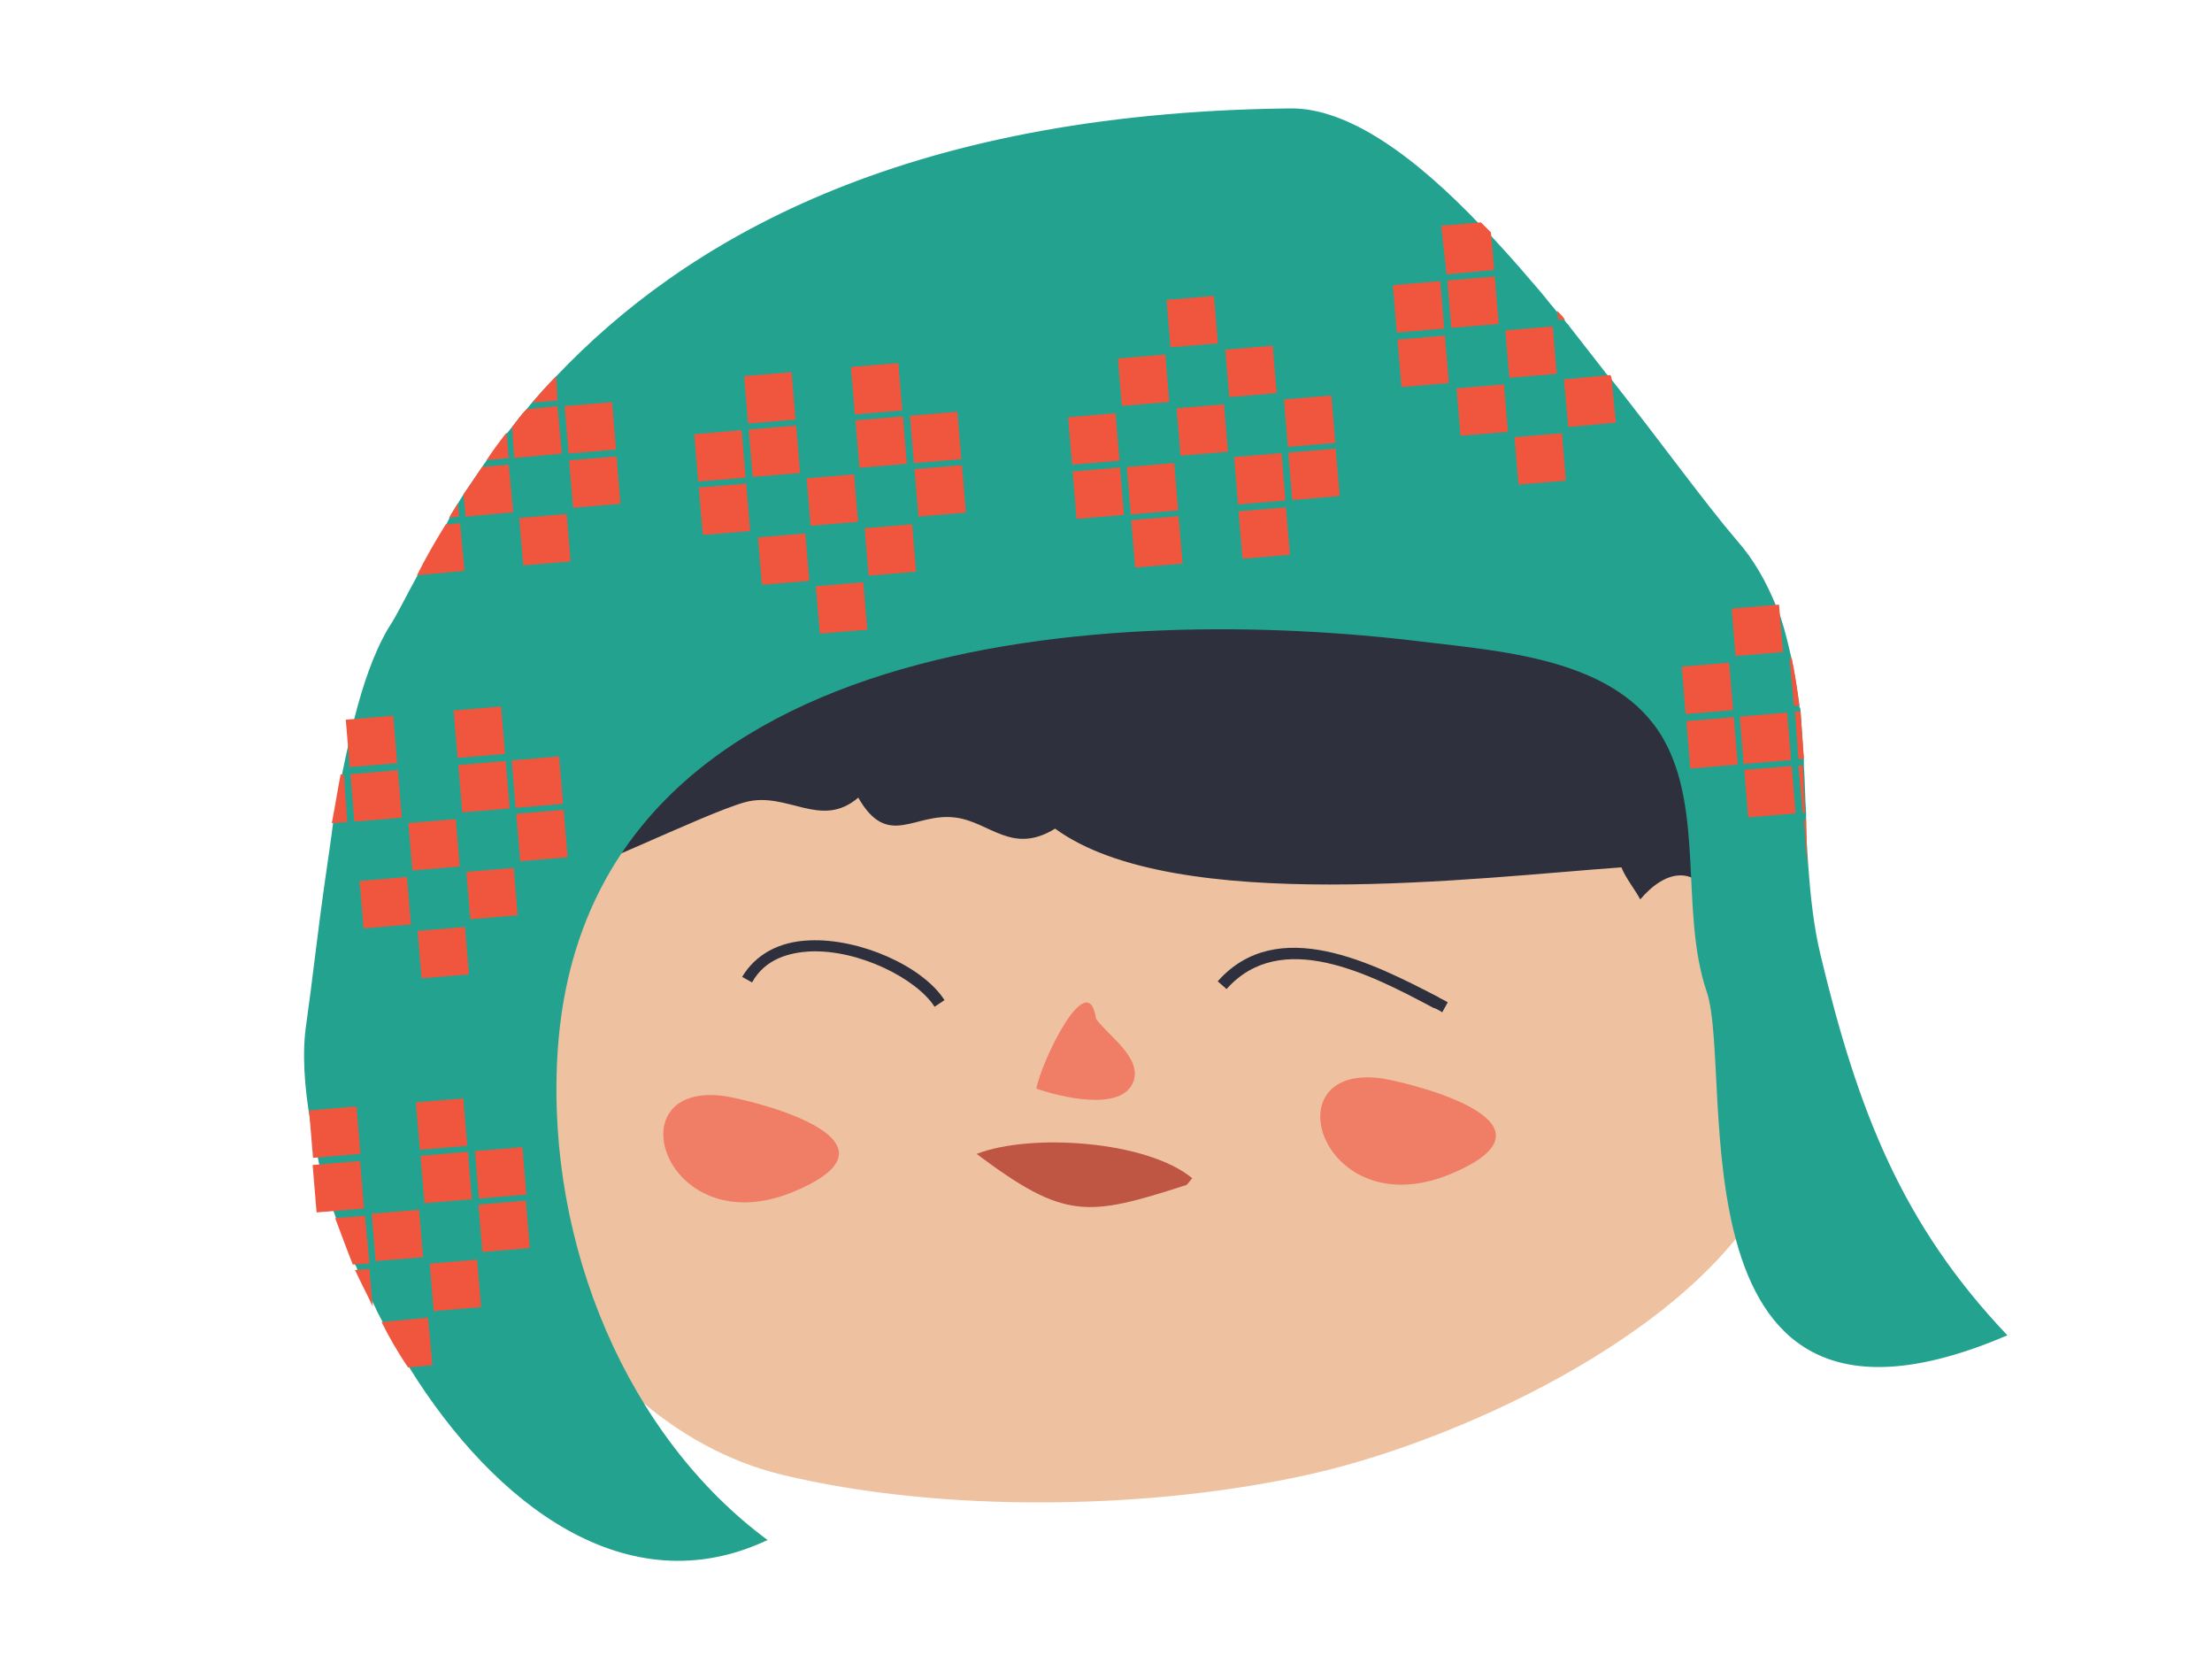 <?xml version="1.0" encoding="utf-8"?>
<!-- Generator: Adobe Illustrator 17.1.0, SVG Export Plug-In . SVG Version: 6.00 Build 0)  -->
<!DOCTYPE svg PUBLIC "-//W3C//DTD SVG 1.1//EN" "http://www.w3.org/Graphics/SVG/1.1/DTD/svg11.dtd">
<svg version="1.1" id="Layer_1" xmlns="http://www.w3.org/2000/svg" xmlns:xlink="http://www.w3.org/1999/xlink" x="0px" y="0px"
	 viewBox="0 0 200 151" enable-background="new 0 0 200 151" xml:space="preserve">
<path fill="#EEC2A1" d="M87.4,61.6c19,1.3,40-7.2,57.3,3.8c11.9,7.5,22,26.4,15.9,40.7c-5.9,13.6-27.9,23.9-41.9,27.1
	c-14.5,3.3-33.5,3.6-48,0.1c-19.8-4.8-32.3-31-26.3-49.6c9.9-30.6,43.9-22.4,69-27.3L87.4,61.6z"/>
<path fill="#2E313D" d="M59.6,62.1c-3.7,2.8-12.4,13.1-12,18.1c3.9-0.5,15.8-6.6,19.8-7.7c3.8-1,6.8,2.5,10.2-0.4
	c2.7,4.7,5.1,1.3,8.8,1.8c3.1,0.4,5.1,3.4,9,1c10.8,7.9,38.4,4.4,51.2,3.5c0.4,1,1.3,2.1,1.7,2.9c2.3-2.7,5-3.2,6.8,0.3
	c0.6-0.4,0.5-1.6,0.6-2.3c1,0.8,3.1,1.4,4.2,2c0.8-8.1,1.7-16.1-4.5-22c-8.3-8-22.1-8.4-32.9-7.9C102.8,52.3,75,55,58.1,66.5
	L59.6,62.1z"/>
<path fill="#23A38F" d="M69.4,139.2c-12.6-9.3-20-26.6-19-43.8c2.2-38.6,50.6-40.8,78.2-37.4c7.5,0.9,17.7,1.6,21.8,8.8
	c3.7,6.5,1.5,15.7,3.9,22.8c2.6,7.5-3.9,44.4,27.2,31.1c-9.5-10-13.5-20.2-16.9-34.4c-0.6-2.5-0.9-5.2-1.1-8l0,0
	c-0.1-1.4-0.2-2.9-0.2-4.3c0-0.2,0-0.4,0-0.5c-0.1-1.4-0.1-2.9-0.2-4.3c0-0.2,0-0.4,0-0.5c-0.1-1.5-0.2-2.9-0.3-4.3
	c0-0.2,0-0.4-0.1-0.5c-0.2-1.5-0.4-2.9-0.7-4.3c-0.3-1.3-0.6-2.6-1-3.8l0,0c-0.1-0.3-0.2-0.7-0.4-1c-0.9-2.2-2-4.2-3.6-6
	c-2.9-3.4-6.8-8.8-11.3-14.5l0,0c-0.1-0.1-0.1-0.1-0.2-0.2l0,0c-0.1-0.2-0.3-0.3-0.4-0.5c-1.1-1.4-2.1-2.7-3.2-4.1
	c-0.1-0.2-0.3-0.3-0.4-0.5c-0.2-0.3-0.4-0.5-0.7-0.8c-0.2-0.2-0.4-0.5-0.6-0.7l0,0c-0.7-0.9-1.4-1.7-2.1-2.5
	c-1.1-1.3-2.2-2.5-3.3-3.7c-0.3-0.3-0.6-0.6-0.9-0.9c-5.9-6.2-12-10.7-17.3-10.6C81.2,10.2,61.7,22,50.3,34l0,0
	c-0.8,0.8-1.5,1.6-2.2,2.4c-0.2,0.2-0.3,0.4-0.5,0.6c-0.5,0.5-0.9,1.1-1.3,1.6c-0.2,0.2-0.3,0.4-0.5,0.6l0,0
	c-0.6,0.8-1.2,1.6-1.8,2.4c-0.1,0.2-0.3,0.4-0.4,0.6l-1.7,2.5c-0.2,0.3-0.3,0.5-0.5,0.8c-0.3,0.5-0.6,0.9-0.8,1.4
	c-0.1,0.2-0.2,0.4-0.3,0.6c-1,1.6-1.8,3.2-2.6,4.6c-1,1.8-1.8,3.5-2.6,4.7c-1.3,2.2-2.3,5.1-3.1,8.3c-0.2,0.7-0.4,1.5-0.5,2.2l0,0
	c-0.2,0.9-0.4,1.8-0.6,2.8c-0.3,1.5-0.6,2.9-0.8,4.4c0,0.2-0.7,5-0.7,5c-0.7,4.9-1.2,9.5-1.7,13c-0.4,2.6-0.2,5.7,0.4,9.1
	c0.2,1.1,0.4,2.2,0.7,3.3c0,0.2,0.1,0.4,0.1,0.5c0.4,1.4,0.8,2.8,1.3,4.2c0.1,0.2,0.1,0.4,0.2,0.5c0.5,1.4,1,2.8,1.7,4.2
	c0.1,0.2,0.2,0.3,0.2,0.5c0.5,1.1,1,2.2,1.6,3.3c0.2,0.5,0.5,1,0.7,1.4c0.8,1.4,1.6,2.8,2.4,4.1l0,0C44.7,136,56.7,145.2,69.4,139.2
	z"/>
<g>
	<g>
		<g>
			<g>
				<path fill="#2E313D" d="M130.4,91.5l0.5-0.9c-0.3-0.2-0.6-0.3-0.9-0.5c-5.8-3-14.5-7.5-19.9-1.4l0.8,0.7
					c4.9-5.5,12.9-1.4,18.7,1.7C129.7,91.1,130.1,91.3,130.4,91.5z"/>
			</g>
		</g>
		<g>
			<g>
				<path fill="#2E313D" d="M85.4,90.4c-2-3.1-7.7-5.6-12.2-5.4c-2.8,0.1-4.9,1.3-6.1,3.3l0.9,0.5c1.2-2.2,3.5-2.7,5.2-2.8
					c4.5-0.2,9.7,2.5,11.3,5L85.4,90.4z"/>
			</g>
		</g>
	</g>
	<path fill="#BF5644" d="M107.8,106.5c-4.1-3.4-14.6-4.1-19.5-2.2c8,6,10,5.7,19,2.8L107.8,106.5z"/>
	<path fill="#F07D65" d="M71.8,107.7c-11.7,4.9-16.5-10.2-6.1-8.6C69,99.7,82.5,103.2,71.8,107.7z"/>
	<path fill="#F07D65" d="M131.2,106.1c-11.7,4.9-16.5-10.2-6.1-8.6C128.4,98.1,141.9,101.6,131.2,106.1z"/>
	<path fill="#F07D65" d="M99.1,92.1c1.2,1.6,4.1,3.5,3.4,5.6c-1,2.9-6.8,1.4-8.8,0.7C94.2,95.8,98.4,87.2,99.1,92.1z"/>
</g>
<g>
	<g>
		<g>
			<g>
				<path fill="#F0563D" d="M140.9,28.9l0.6,0c-0.2-0.3-0.4-0.5-0.7-0.8L140.9,28.9z"/>
			</g>
			<g>
				
					<rect x="131" y="25.2" transform="matrix(-0.997 8.345153e-02 -8.345153e-02 -0.997 268.217 43.47)" fill="#F0563D" width="4.3" height="4.3"/>
			</g>
			<g>
				
					<rect x="126.2" y="25.6" transform="matrix(-0.997 8.355987e-02 -8.355987e-02 -0.997 258.541 44.676)" fill="#F0563D" width="4.3" height="4.3"/>
			</g>
			<g>
				
					<rect x="136.3" y="29.6" transform="matrix(-0.997 8.356011e-02 -8.356011e-02 -0.997 279.118 51.912)" fill="#F0563D" width="4.3" height="4.3"/>
			</g>
			<g>
				
					<rect x="126.6" y="30.4" transform="matrix(-0.997 8.345367e-02 -8.345367e-02 -0.997 259.76 54.368)" fill="#F0563D" width="4.3" height="4.3"/>
			</g>
			<g>
				<polygon fill="#F0563D" points="145.6,33.9 145.6,33.9 141.4,34.3 141.8,38.6 146.1,38.2 145.7,34.1 145.7,34.1 				"/>
			</g>
			<g>
				
					<rect x="131.8" y="34.9" transform="matrix(-0.997 8.345391e-02 -8.345391e-02 -0.997 270.659 62.826)" fill="#F0563D" width="4.3" height="4.3"/>
			</g>
			<g>
				
					<rect x="137.1" y="39.4" transform="matrix(-0.997 8.349714e-02 -8.349714e-02 -0.997 281.559 71.277)" fill="#F0563D" width="4.3" height="4.3"/>
			</g>
			<g>
				<path fill="#F0563D" d="M130.8,24.8l4.3-0.4l-0.3-3.4c-0.3-0.3-0.6-0.6-0.9-0.9l-3.6,0.3L130.8,24.8z"/>
			</g>
		</g>
	</g>
	<g>
		<g>
			<g>
				
					<rect x="97.1" y="42.4" transform="matrix(0.997 -8.366448e-02 8.366448e-02 0.997 -3.377 8.465)" fill="#F0563D" width="4.3" height="4.3"/>
			</g>
			<g>
				
					<rect x="102" y="42" transform="matrix(0.997 -8.349898e-02 8.349898e-02 0.997 -3.32 8.852)" fill="#F0563D" width="4.3" height="4.3"/>
			</g>
			<g>
				
					<rect x="111.7" y="41.1" transform="matrix(0.997 -8.362808e-02 8.362808e-02 0.997 -3.222 9.677)" fill="#F0563D" width="4.3" height="4.3"/>
			</g>
			<g>
				
					<rect x="116.6" y="40.7" transform="matrix(0.997 -8.366087e-02 8.366087e-02 0.997 -3.172 10.086)" fill="#F0563D" width="4.3" height="4.3"/>
			</g>
			<g>
				
					<rect x="96.7" y="37.5" transform="matrix(0.997 -8.361022e-02 8.361022e-02 0.997 -2.97 8.408)" fill="#F0563D" width="4.3" height="4.3"/>
			</g>
			<g>
				
					<rect x="106.5" y="36.7" transform="matrix(0.997 -8.360784e-02 8.360784e-02 0.997 -2.868 9.218)" fill="#F0563D" width="4.3" height="4.3"/>
			</g>
			<g>
				
					<rect x="116.2" y="35.9" transform="matrix(0.997 -8.371969e-02 8.371969e-02 0.997 -2.768 10.042)" fill="#F0563D" width="4.3" height="4.3"/>
			</g>
			<g>
				
					<rect x="101.2" y="32.2" transform="matrix(0.997 -8.356051e-02 8.356051e-02 0.997 -2.512 8.757)" fill="#F0563D" width="4.3" height="4.3"/>
			</g>
			<g>
				
					<rect x="110.9" y="31.4" transform="matrix(0.997 -8.371741e-02 8.371741e-02 0.997 -2.414 9.585)" fill="#F0563D" width="4.3" height="4.3"/>
			</g>
			<g>
				
					<rect x="105.6" y="26.9" transform="matrix(0.997 -8.356233e-02 8.356233e-02 0.997 -2.056 9.111)" fill="#F0563D" width="4.3" height="4.3"/>
			</g>
			<g>
				
					<rect x="102.4" y="46.8" transform="matrix(0.997 -8.366640e-02 8.366640e-02 0.997 -3.732 8.922)" fill="#F0563D" width="4.3" height="4.3"/>
			</g>
			<g>
				
					<rect x="112.1" y="46" transform="matrix(0.997 -8.378078e-02 8.378078e-02 0.997 -3.634 9.746)" fill="#F0563D" width="4.3" height="4.3"/>
			</g>
		</g>
	</g>
	<g>
		<g>
			<g>
				
					<rect x="82.4" y="37.4" transform="matrix(-0.997 8.367225e-02 -8.367225e-02 -0.997 172.201 71.896)" fill="#F0563D" width="4.3" height="4.3"/>
			</g>
			<g>
				
					<rect x="77.6" y="37.8" transform="matrix(-0.997 8.373830e-02 -8.373830e-02 -0.997 162.526 73.113)" fill="#F0563D" width="4.3" height="4.3"/>
			</g>
			<g>
				
					<rect x="67.8" y="38.6" transform="matrix(-0.997 8.367486e-02 -8.367486e-02 -0.997 143.167 75.561)" fill="#F0563D" width="4.3" height="4.3"/>
			</g>
			<g>
				
					<rect x="63" y="39" transform="matrix(-0.997 8.355559e-02 -8.355559e-02 -0.997 133.484 76.791)" fill="#F0563D" width="4.3" height="4.3"/>
			</g>
			<g>
				
					<rect x="82.8" y="42.3" transform="matrix(-0.997 8.366869e-02 -8.366869e-02 -0.997 173.422 81.575)" fill="#F0563D" width="4.3" height="4.3"/>
			</g>
			<g>
				
					<rect x="73.1" y="43.1" transform="matrix(-0.997 8.355773e-02 -8.355773e-02 -0.997 154.062 84.027)" fill="#F0563D" width="4.3" height="4.3"/>
			</g>
			<g>
				
					<rect x="63.4" y="43.9" transform="matrix(-0.997 8.372523e-02 -8.372523e-02 -0.997 134.713 86.457)" fill="#F0563D" width="4.3" height="4.3"/>
			</g>
			<g>
				
					<rect x="78.4" y="47.5" transform="matrix(-0.997 8.366773e-02 -8.366773e-02 -0.997 164.966 92.474)" fill="#F0563D" width="4.3" height="4.3"/>
			</g>
			<g>
				
					<rect x="68.6" y="48.3" transform="matrix(-0.997 8.356011e-02 -8.356011e-02 -0.997 145.606 94.926)" fill="#F0563D" width="4.3" height="4.3"/>
			</g>
			<g>
				
					<rect x="73.9" y="52.8" transform="matrix(-0.997 8.360881e-02 -8.360881e-02 -0.997 156.507 103.379)" fill="#F0563D" width="4.3" height="4.3"/>
			</g>
			<g>
				
					<rect x="77.2" y="32.9" transform="matrix(-0.997 8.356699e-02 -8.356699e-02 -0.997 161.298 63.449)" fill="#F0563D" width="4.3" height="4.3"/>
			</g>
			<g>
				
					<rect x="67.4" y="33.7" transform="matrix(-0.997 8.351497e-02 -8.351497e-02 -0.997 141.941 65.894)" fill="#F0563D" width="4.3" height="4.3"/>
			</g>
		</g>
	</g>
	<g>
		<g>
			<g>
				<polygon fill="#F0563D" points="41.4,45.5 41.5,46.7 40.6,46.8 				"/>
			</g>
			<g>
				<polygon fill="#F0563D" points="41.9,44.7 42.1,46.7 46.4,46.3 46,42 43.6,42.2 				"/>
			</g>
			<g>
				
					<rect x="51.6" y="41.4" transform="matrix(0.997 -8.345470e-02 8.345470e-02 0.997 -3.446 4.639)" fill="#F0563D" width="4.3" height="4.3"/>
			</g>
			<g>
				<path fill="#F0563D" d="M44,41.6l2-0.2l-0.2-2.3C45.1,40,44.5,40.8,44,41.6z"/>
			</g>
			<g>
				<path fill="#F0563D" d="M46.5,41.4l4.3-0.4l-0.4-4.3L47.6,37c-0.5,0.5-0.9,1.1-1.3,1.6L46.5,41.4z"/>
			</g>
			<g>
				
					<rect x="51.2" y="36.5" transform="matrix(0.997 -8.355824e-02 8.355824e-02 0.997 -3.045 4.594)" fill="#F0563D" width="4.3" height="4.3"/>
			</g>
			<g>
				<path fill="#F0563D" d="M48.1,36.4l2.3-0.2L50.3,34C49.5,34.8,48.8,35.6,48.1,36.4z"/>
			</g>
			<g>
				<path fill="#F0563D" d="M37.7,52l4.3-0.4l-0.4-4.3l-1.3,0.1C39.3,49,38.4,50.6,37.7,52z"/>
			</g>
			<g>
				
					<rect x="47.1" y="46.6" transform="matrix(0.997 -8.356225e-02 8.356225e-02 0.997 -3.906 4.292)" fill="#F0563D" width="4.3" height="4.3"/>
			</g>
		</g>
	</g>
	<g>
		<g>
			<g>
				
					<rect x="46.4" y="68.5" transform="matrix(-0.997 8.361879e-02 -8.361879e-02 -0.997 102.897 137.074)" fill="#F0563D" width="4.3" height="4.3"/>
			</g>
			<g>
				
					<rect x="41.5" y="68.9" transform="matrix(-0.997 8.339284e-02 -8.339284e-02 -0.997 93.204 138.306)" fill="#F0563D" width="4.3" height="4.3"/>
			</g>
			<g>
				
					<rect x="31.8" y="69.7" transform="matrix(-0.997 8.372190e-02 -8.372190e-02 -0.997 73.87 140.734)" fill="#F0563D" width="4.3" height="4.3"/>
			</g>
			<g>
				<path fill="#F0563D" d="M30,74.4l1.4-0.1L31.1,70l-0.3,0C30.5,71.5,30.3,72.9,30,74.4z"/>
			</g>
			<g>
				
					<rect x="46.8" y="73.4" transform="matrix(-0.997 8.350118e-02 -8.350118e-02 -0.997 104.11 146.757)" fill="#F0563D" width="4.3" height="4.3"/>
			</g>
			<g>
				
					<rect x="37.1" y="74.2" transform="matrix(-0.997 8.350807e-02 -8.350807e-02 -0.997 84.755 149.2)" fill="#F0563D" width="4.3" height="4.3"/>
			</g>
			<g>
				
					<rect x="42.4" y="78.7" transform="matrix(-0.997 8.356913e-02 -8.356913e-02 -0.997 95.659 157.653)" fill="#F0563D" width="4.3" height="4.3"/>
			</g>
			<g>
				
					<rect x="32.6" y="79.5" transform="matrix(-0.997 8.366084e-02 -8.366084e-02 -0.997 76.31 160.092)" fill="#F0563D" width="4.3" height="4.3"/>
			</g>
			<g>
				
					<rect x="37.9" y="83.9" transform="matrix(-0.997 8.376015e-02 -8.376015e-02 -0.997 87.218 168.544)" fill="#F0563D" width="4.3" height="4.3"/>
			</g>
			<g>
				
					<rect x="41.1" y="64.1" transform="matrix(-0.997 8.360738e-02 -8.360738e-02 -0.997 91.997 128.617)" fill="#F0563D" width="4.3" height="4.3"/>
			</g>
			<g>
				
					<rect x="31.4" y="64.9" transform="matrix(-0.997 8.351117e-02 -8.351117e-02 -0.997 72.635 131.064)" fill="#F0563D" width="4.3" height="4.3"/>
			</g>
		</g>
	</g>
	<g>
		<g>
			<g>
				
					<rect x="43" y="103.9" transform="matrix(-0.997 8.356913e-02 -8.356913e-02 -0.997 99.144 207.97)" fill="#F0563D" width="4.3" height="4.3"/>
			</g>
			<g>
				
					<rect x="38.2" y="104.3" transform="matrix(-0.997 8.355132e-02 -8.355132e-02 -0.997 89.463 209.192)" fill="#F0563D" width="4.3" height="4.3"/>
			</g>
			<g>
				
					<rect x="28.5" y="105.1" transform="matrix(-0.997 8.355773e-02 -8.355773e-02 -0.997 70.109 211.634)" fill="#F0563D" width="4.3" height="4.3"/>
			</g>
			<g>
				
					<rect x="43.5" y="108.8" transform="matrix(-0.997 8.360881e-02 -8.360881e-02 -0.997 100.369 217.645)" fill="#F0563D" width="4.3" height="4.3"/>
			</g>
			<g>
				
					<rect x="33.7" y="109.6" transform="matrix(-0.997 8.361071e-02 -8.361071e-02 -0.997 81.013 220.088)" fill="#F0563D" width="4.3" height="4.3"/>
			</g>
			<g>
				<path fill="#F0563D" d="M31.9,114.3l1.5-0.1l-0.4-4.3l-2.7,0.2C30.8,111.4,31.3,112.8,31.9,114.3z"/>
			</g>
			<g>
				
					<rect x="39" y="114" transform="matrix(-0.997 8.356011e-02 -8.356011e-02 -0.997 91.908 228.547)" fill="#F0563D" width="4.3" height="4.3"/>
			</g>
			<g>
				<path fill="#F0563D" d="M33.7,118.1l-0.3-3.4l-1.3,0.1C32.6,115.9,33.2,117,33.7,118.1z"/>
			</g>
			<g>
				<path fill="#F0563D" d="M36.9,123.6L36.9,123.6l2.2-0.2l-0.4-4.3l-4.2,0.4C35.2,120.9,36,122.3,36.9,123.6z"/>
			</g>
			<g>
				
					<rect x="37.8" y="99.4" transform="matrix(-0.997 8.370836e-02 -8.370836e-02 -0.997 88.257 199.506)" fill="#F0563D" width="4.3" height="4.3"/>
			</g>
			<g>
				
					<rect x="28" y="100.3" transform="matrix(-0.997 8.345010e-02 -8.345010e-02 -0.997 68.876 201.96)" fill="#F0563D" width="4.3" height="4.3"/>
			</g>
		</g>
	</g>
	<g>
		<g>
			<g>
				<path fill="#F0563D" d="M162.2,63.8l0.5,0c-0.2-1.5-0.4-2.9-0.7-4.3l-0.2,0L162.2,63.8z"/>
			</g>
			<g>
				
					<rect x="152.3" y="60.1" transform="matrix(-0.997 8.350166e-02 -8.350166e-02 -0.997 313.559 111.386)" fill="#F0563D" width="4.3" height="4.3"/>
			</g>
			<g>
				<path fill="#F0563D" d="M162.6,68.6l0.5,0c-0.1-1.5-0.2-2.9-0.3-4.3l-0.5,0L162.6,68.6z"/>
			</g>
			<g>
				
					<rect x="157.6" y="64.5" transform="matrix(-0.997 8.366536e-02 -8.366536e-02 -0.997 324.468 119.817)" fill="#F0563D" width="4.3" height="4.3"/>
			</g>
			<g>
				
					<rect x="152.7" y="64.9" transform="matrix(-0.997 8.355559e-02 -8.355559e-02 -0.997 314.784 121.056)" fill="#F0563D" width="4.3" height="4.3"/>
			</g>
			<g>
				<path fill="#F0563D" d="M163,73.5l0.2,0c-0.1-1.4-0.1-2.9-0.2-4.3l-0.4,0L163,73.5z"/>
			</g>
			<g>
				
					<rect x="158" y="69.4" transform="matrix(-0.997 8.362212e-02 -8.362212e-02 -0.997 325.687 129.501)" fill="#F0563D" width="4.3" height="4.3"/>
			</g>
			<g>
				<path fill="#F0563D" d="M163.4,78.4L163.4,78.4c0-1.4-0.1-2.9-0.1-4.3l-0.2,0L163.4,78.4z"/>
			</g>
			<g>
				
					<rect x="156.7" y="54.8" transform="matrix(-0.997 8.350807e-02 -8.350807e-02 -0.997 322.017 100.486)" fill="#F0563D" width="4.3" height="4.3"/>
			</g>
		</g>
	</g>
</g>
</svg>
